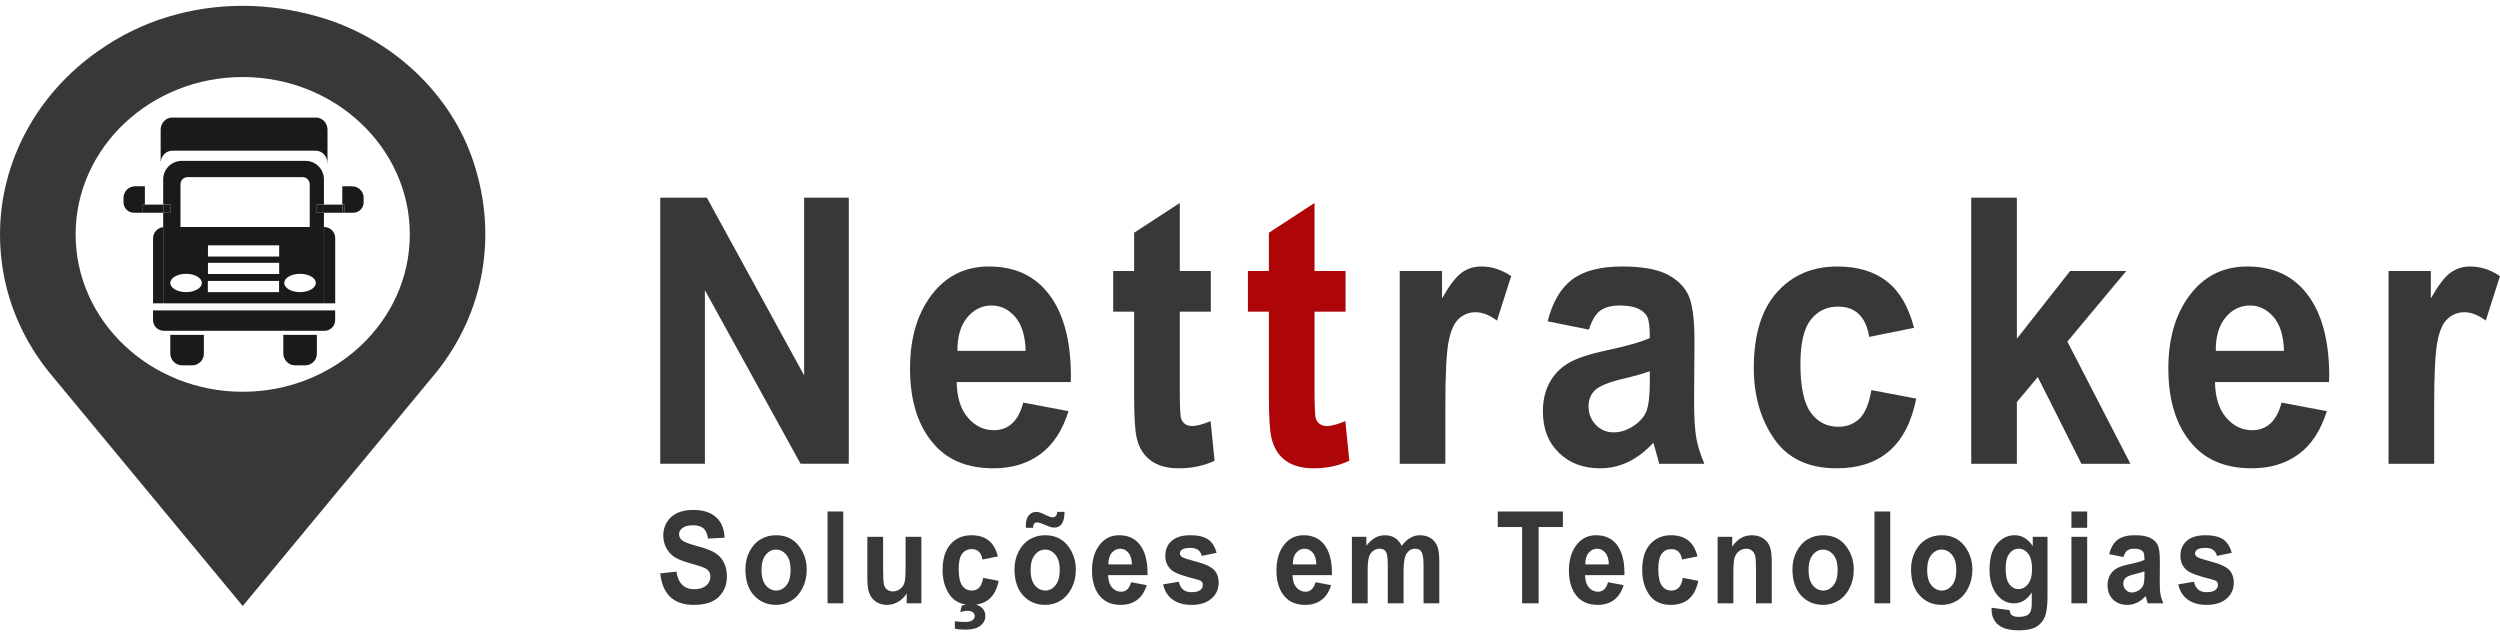  <svg
          className=" py-4 w-32 md:w-[200px] cursor-pointer"
          viewBox="0 0 193 49"
          fill="none"
          xmlns="http://www.w3.org/2000/svg"
        >
          <path
            d="M18.738 30.245C11.624 30.245 5.838 24.795 5.838 18.096C5.838 11.397 11.624 5.947 18.738 5.947C25.851 5.947 31.638 11.397 31.638 18.096C31.638 24.795 25.851 30.245 18.738 30.245ZM36.553 12.503C34.824 7.237 30.269 2.947 24.676 1.318C22.716 0.748 20.698 0.45 18.738 0.45C14.731 0.45 10.868 1.617 7.639 3.898C2.854 7.21 0 12.503 0 18.096C0 21.951 1.297 25.616 3.748 28.684L18.738 46.783L33.728 28.684C37.389 24.069 38.427 18.178 36.553 12.503Z"
            fill="#383838"
          />
          <path
            d="M11.035 16.424H11.192V15.795H11.035V16.424Z"
            fill="#1A1A1A"
          />
          <path
            d="M13.153 15.795H12.604V16.424H13.153V15.795Z"
            fill="#1A1A1A"
          />
          <path
            d="M11.816 18.406V23.415H12.602V17.53C12.16 17.578 11.816 17.951 11.816 18.406Z"
            fill="#1A1A1A"
          />
          <path
            d="M25.878 23.415V18.381C25.878 17.908 25.494 17.524 25.021 17.524H25.014V23.415H25.878Z"
            fill="#1A1A1A"
          />
          <path
            d="M13.302 11.633H24.378C24.875 11.633 25.279 12.067 25.279 12.602V12.694H25.284V10.02C25.284 9.501 24.893 9.08 24.412 9.08H13.279C12.795 9.08 12.402 9.503 12.402 10.024V12.502C12.451 12.013 12.835 11.633 13.302 11.633Z"
            fill="#1A1A1A"
          />
          <path
            d="M24.458 15.796H25.008V13.843C25.008 13.056 24.37 12.418 23.583 12.418H14.029C13.239 12.418 12.598 13.059 12.598 13.85V15.796H13.148V16.424H12.598V17.529C12.629 17.526 12.661 17.524 12.694 17.524H13.933V14.224C13.933 13.921 14.179 13.675 14.482 13.675H23.363C23.664 13.675 23.909 13.919 23.909 14.22V17.524H25.008V16.424H24.458V15.796Z"
            fill="#1A1A1A"
          />
          <path
            d="M24.38 21.845C24.38 22.235 23.835 22.552 23.162 22.552C22.49 22.552 21.945 22.235 21.945 21.845C21.945 21.454 22.49 21.138 23.162 21.138C23.835 21.138 24.38 21.454 24.38 21.845ZM21.552 19.802H16.054V18.938H21.552V19.802ZM21.552 21.154H16.054V20.29H21.552V21.154ZM21.544 22.552H16.046V21.688H21.544V22.552ZM14.365 22.552C13.693 22.552 13.148 22.235 13.148 21.845C13.148 21.454 13.693 21.138 14.365 21.138C15.037 21.138 15.582 21.454 15.582 21.845C15.582 22.235 15.037 22.552 14.365 22.552ZM13.933 17.524H12.694C12.661 17.524 12.629 17.526 12.598 17.53V23.416H25.008V17.524H23.909H13.933Z"
            fill="#1A1A1A"
          />
          <path
            d="M11.815 24.709C11.815 25.166 12.185 25.536 12.641 25.536H25.053C25.507 25.536 25.875 25.168 25.875 24.715V23.965H11.815V24.709Z"
            fill="#1A1A1A"
          />
          <path
            d="M13.146 27.287C13.146 27.795 13.558 28.206 14.066 28.206H14.835C15.334 28.206 15.739 27.802 15.739 27.303V25.85H13.146V27.287Z"
            fill="#1A1A1A"
          />
          <path
            d="M21.871 27.287C21.871 27.795 22.283 28.206 22.791 28.206H23.559C24.058 28.206 24.463 27.802 24.463 27.303V25.85H21.871V27.287Z"
            fill="#1A1A1A"
          />
          <path
            d="M11.185 15.795V14.382H10.424C9.933 14.382 9.535 14.78 9.535 15.271V15.621C9.535 16.065 9.894 16.424 10.338 16.424H11.027V15.795H11.185Z"
            fill="#1A1A1A"
          />
          <path
            d="M11.185 16.424H12.599V15.796H11.185V16.424Z"
            fill="#1A1A1A"
          />
          <path
            d="M27.184 14.382H26.424V15.795H26.581V16.424H27.271C27.714 16.424 28.073 16.065 28.073 15.622V15.271C28.073 14.78 27.675 14.382 27.184 14.382Z"
            fill="#1A1A1A"
          />
          <path
            d="M25.01 16.424H26.424V15.796H25.01V16.424Z"
            fill="#1A1A1A"
          />
          <path
            d="M24.459 16.424H25.009V15.796H24.459V16.424Z"
            fill="#1A1A1A"
          />
          <path
            d="M26.43 16.424H26.587V15.796H26.43V16.424Z"
            fill="#1A1A1A"
          />
          <path
            d="M50.971 35.802V15.262H54.571L62.078 28.979V15.262H65.526V35.802H61.803L54.419 22.408V35.802H50.971Z"
            fill="#383838"
          />
          <path
            d="M79.179 27.088C79.149 25.925 78.879 25.051 78.371 24.465C77.862 23.879 77.257 23.585 76.555 23.585C75.812 23.585 75.187 23.89 74.678 24.5C74.16 25.119 73.905 25.982 73.915 27.088H79.179ZM78.996 31.081L82.49 31.74C82.021 33.234 81.293 34.344 80.305 35.067C79.318 35.791 78.116 36.153 76.701 36.153C74.735 36.153 73.217 35.55 72.148 34.343C70.885 32.939 70.254 30.974 70.254 28.448C70.254 25.958 70.889 23.965 72.161 22.468C73.239 21.205 74.633 20.573 76.341 20.573C78.243 20.573 79.734 21.219 80.812 22.51C82.053 23.988 82.673 26.168 82.673 29.049L82.658 29.498H73.855C73.875 30.68 74.163 31.594 74.719 32.241C75.275 32.888 75.946 33.211 76.731 33.211C77.864 33.211 78.619 32.501 78.996 31.081Z"
            fill="#383838"
          />
          <path
            d="M93.475 20.923V24.062H91.079V30.068C91.079 31.368 91.115 32.121 91.186 32.327C91.328 32.702 91.618 32.889 92.056 32.889C92.381 32.889 92.849 32.762 93.459 32.51L93.764 35.565C92.951 35.957 92.03 36.153 91.003 36.153C90.108 36.153 89.391 35.957 88.852 35.564C88.312 35.171 87.951 34.605 87.768 33.867C87.626 33.324 87.555 32.221 87.555 30.556V24.062H85.938V20.923H87.555V17.967L91.079 15.669V20.923H93.475Z"
            fill="#383838"
          />
          <path
            d="M103.877 20.923V24.062H101.482V30.068C101.482 31.368 101.517 32.121 101.588 32.327C101.731 32.702 102.021 32.889 102.458 32.889C102.783 32.889 103.251 32.762 103.862 32.51L104.167 35.565C103.353 35.957 102.432 36.153 101.405 36.153C100.51 36.153 99.793 35.957 99.254 35.564C98.715 35.171 98.354 34.605 98.171 33.867C98.028 33.324 97.957 32.221 97.957 30.556V24.062H96.34V20.923H97.957V17.967L101.482 15.669V20.923H103.877Z"
            fill="#AE0508"
          />
          <path
            d="M111.583 35.803H108.059V20.923H111.324V23.039C111.883 22.049 112.384 21.39 112.826 21.063C113.269 20.736 113.78 20.573 114.36 20.573C115.163 20.573 115.931 20.82 116.664 21.315L115.565 24.748C114.985 24.318 114.436 24.103 113.917 24.103C113.429 24.103 112.999 24.27 112.628 24.601C112.257 24.933 111.99 25.534 111.827 26.404C111.664 27.274 111.583 28.873 111.583 31.201V35.803Z"
            fill="#383838"
          />
          <path
            d="M127.365 28.657C126.918 28.826 126.221 29.023 125.275 29.248C124.187 29.51 123.475 29.8 123.139 30.119C122.804 30.438 122.636 30.85 122.636 31.356C122.636 31.927 122.821 32.407 123.193 32.796C123.564 33.185 124.029 33.379 124.589 33.379C125.087 33.379 125.58 33.222 126.069 32.908C126.557 32.595 126.895 32.222 127.083 31.791C127.271 31.361 127.365 30.578 127.365 29.445V28.657ZM122.666 25.449L119.477 24.804C119.864 23.301 120.502 22.22 121.392 21.561C122.282 20.902 123.561 20.573 125.229 20.573C126.714 20.573 127.848 20.765 128.632 21.148C129.415 21.532 129.974 22.053 130.31 22.712C130.646 23.371 130.814 24.57 130.814 26.309L130.783 30.909C130.783 32.199 130.839 33.16 130.951 33.791C131.063 34.422 131.271 35.093 131.576 35.803H128.098L127.64 34.178C127.04 34.832 126.397 35.325 125.71 35.656C125.023 35.987 124.293 36.153 123.521 36.153C122.229 36.153 121.171 35.754 120.347 34.954C119.523 34.154 119.111 33.09 119.111 31.762C119.111 30.92 119.279 30.186 119.615 29.559C119.95 28.933 120.423 28.432 121.034 28.058C121.644 27.684 122.62 27.352 123.963 27.062C125.59 26.716 126.725 26.393 127.365 26.093C127.365 25.267 127.302 24.725 127.175 24.466C127.047 24.208 126.813 23.997 126.473 23.832C126.132 23.668 125.651 23.586 125.031 23.586C124.4 23.586 123.904 23.716 123.543 23.978C123.182 24.239 122.89 24.73 122.666 25.449Z"
            fill="#383838"
          />
          <path
            d="M147.766 25.309L144.303 26.009C144.047 24.45 143.244 23.67 141.894 23.67C141.024 23.67 140.323 24.007 139.791 24.681C139.259 25.356 138.993 26.494 138.993 28.096C138.993 29.867 139.258 31.118 139.789 31.849C140.319 32.58 141.028 32.945 141.915 32.945C142.578 32.945 143.124 32.737 143.553 32.321C143.981 31.906 144.287 31.17 144.471 30.115L147.934 30.773C147.222 34.36 145.172 36.153 141.785 36.153C139.619 36.153 138.012 35.395 136.964 33.88C135.916 32.364 135.393 30.539 135.393 28.405C135.393 25.851 135.986 23.907 137.172 22.573C138.358 21.24 139.914 20.573 141.839 20.573C143.397 20.573 144.668 20.951 145.65 21.708C146.633 22.465 147.338 23.665 147.766 25.309Z"
            fill="#383838"
          />
          <path
            d="M152.178 35.803V15.262H155.702V26.146L159.812 20.923H164.147L159.6 26.369L164.467 35.803H160.686L157.316 29.106L155.702 31.039V35.803H152.178Z"
            fill="#383838"
          />
          <path
            d="M176.322 27.088C176.291 25.925 176.022 25.051 175.513 24.465C175.004 23.879 174.399 23.585 173.698 23.585C172.955 23.585 172.329 23.89 171.821 24.5C171.302 25.119 171.048 25.982 171.058 27.088H176.322ZM176.139 31.081L179.633 31.74C179.164 33.234 178.436 34.344 177.448 35.067C176.46 35.791 175.259 36.153 173.843 36.153C171.877 36.153 170.36 35.55 169.291 34.343C168.028 32.939 167.396 30.974 167.396 28.448C167.396 25.958 168.032 23.965 169.304 22.468C170.382 21.205 171.775 20.573 173.484 20.573C175.386 20.573 176.876 21.219 177.954 22.51C179.195 23.988 179.816 26.168 179.816 29.049L179.8 29.498H170.997C171.017 30.68 171.306 31.594 171.862 32.241C172.417 32.888 173.088 33.211 173.874 33.211C175.006 33.211 175.761 32.501 176.139 31.081Z"
            fill="#383838"
          />
          <path
            d="M187.919 35.803H184.395V20.923H187.66V23.039C188.219 22.049 188.72 21.39 189.162 21.063C189.605 20.736 190.116 20.573 190.696 20.573C191.499 20.573 192.267 20.82 192.999 21.315L191.901 24.748C191.321 24.318 190.772 24.103 190.253 24.103C189.765 24.103 189.335 24.27 188.964 24.601C188.593 24.933 188.326 25.534 188.163 26.404C188 27.274 187.919 28.873 187.919 31.201V35.803Z"
            fill="#383838"
          />
          <path
            d="M50.971 44.265L52.219 44.13C52.359 45.035 52.819 45.489 53.599 45.489C53.985 45.489 54.288 45.396 54.51 45.211C54.731 45.025 54.841 44.796 54.841 44.522C54.841 44.361 54.803 44.224 54.725 44.111C54.648 43.998 54.531 43.906 54.373 43.833C54.215 43.76 53.832 43.639 53.225 43.468C52.68 43.317 52.282 43.153 52.029 42.976C51.776 42.798 51.575 42.566 51.426 42.277C51.277 41.989 51.202 41.679 51.202 41.347C51.202 40.961 51.298 40.613 51.489 40.303C51.681 39.994 51.945 39.761 52.282 39.603C52.619 39.445 53.035 39.366 53.53 39.366C54.274 39.366 54.855 39.551 55.273 39.922C55.691 40.293 55.912 40.823 55.937 41.513L54.657 41.576C54.601 41.196 54.48 40.93 54.294 40.778C54.108 40.627 53.843 40.551 53.498 40.551C53.154 40.551 52.889 40.617 52.703 40.748C52.517 40.88 52.424 41.044 52.424 41.24C52.424 41.433 52.509 41.595 52.678 41.727C52.846 41.859 53.235 42.004 53.842 42.162C54.484 42.333 54.948 42.513 55.234 42.701C55.52 42.89 55.739 43.133 55.889 43.431C56.04 43.73 56.116 44.091 56.116 44.517C56.116 45.133 55.91 45.65 55.497 46.069C55.084 46.488 54.439 46.697 53.562 46.697C52.01 46.697 51.146 45.887 50.971 44.265Z"
            fill="#383838"
          />
          <path
            d="M58.788 44.009C58.788 44.529 58.899 44.923 59.12 45.19C59.342 45.457 59.609 45.59 59.923 45.59C60.229 45.59 60.491 45.456 60.709 45.187C60.927 44.919 61.036 44.523 61.036 43.999C61.036 43.488 60.925 43.098 60.704 42.83C60.482 42.562 60.217 42.427 59.907 42.427C59.601 42.427 59.338 42.562 59.118 42.83C58.898 43.098 58.788 43.491 58.788 44.009ZM57.545 43.936C57.545 43.432 57.654 42.974 57.871 42.56C58.089 42.147 58.373 41.837 58.725 41.63C59.076 41.423 59.471 41.32 59.91 41.32C60.647 41.32 61.226 41.585 61.647 42.117C62.069 42.648 62.279 43.269 62.279 43.98C62.279 44.509 62.169 44.987 61.95 45.414C61.731 45.84 61.443 46.161 61.086 46.375C60.73 46.59 60.34 46.697 59.915 46.697C59.234 46.697 58.668 46.458 58.219 45.98C57.77 45.502 57.545 44.821 57.545 43.936Z"
            fill="#383838"
          />
          <path
            d="M63.885 39.487H65.101V46.577H63.885V39.487Z"
            fill="#383838"
          />
          <path
            d="M69.998 46.577V45.809C69.829 46.087 69.609 46.305 69.335 46.462C69.062 46.619 68.776 46.698 68.478 46.698C68.177 46.698 67.907 46.625 67.669 46.48C67.43 46.335 67.252 46.128 67.135 45.86C67.018 45.593 66.959 45.204 66.959 44.694V41.441H68.175V43.801C68.175 44.475 68.194 44.903 68.231 45.085C68.267 45.267 68.349 45.408 68.475 45.508C68.601 45.608 68.753 45.658 68.931 45.658C69.135 45.658 69.322 45.593 69.493 45.462C69.665 45.332 69.778 45.164 69.832 44.959C69.886 44.755 69.913 44.304 69.913 43.608V41.441H71.13V46.577H69.998Z"
            fill="#383838"
          />
          <path
            d="M73.716 48.531V47.96C74.01 47.996 74.282 48.014 74.532 48.014C74.77 48.014 74.95 47.971 75.069 47.885C75.188 47.8 75.248 47.691 75.248 47.559C75.248 47.44 75.2 47.342 75.103 47.266C75.007 47.191 74.871 47.153 74.695 47.153C74.512 47.153 74.325 47.185 74.132 47.249L74.242 46.766C74.467 46.679 74.713 46.635 74.979 46.635C75.309 46.635 75.574 46.72 75.772 46.89C75.97 47.059 76.069 47.28 76.069 47.551C76.069 47.862 75.938 48.116 75.674 48.313C75.411 48.51 75.039 48.608 74.558 48.608C74.186 48.608 73.905 48.583 73.716 48.531ZM77.038 42.955L75.843 43.197C75.755 42.658 75.478 42.389 75.011 42.389C74.711 42.389 74.469 42.506 74.286 42.739C74.102 42.971 74.01 43.364 74.01 43.917C74.01 44.528 74.102 44.96 74.285 45.212C74.468 45.465 74.713 45.591 75.019 45.591C75.248 45.591 75.436 45.519 75.584 45.375C75.732 45.232 75.838 44.978 75.901 44.614L77.096 44.841C76.851 46.079 76.143 46.698 74.974 46.698C74.226 46.698 73.672 46.437 73.31 45.913C72.948 45.39 72.768 44.76 72.768 44.024C72.768 43.142 72.972 42.471 73.382 42.011C73.791 41.551 74.328 41.321 74.993 41.321C75.53 41.321 75.969 41.451 76.308 41.712C76.647 41.973 76.891 42.388 77.038 42.955Z"
            fill="#383838"
          />
          <path
            d="M79.563 44.009C79.563 44.53 79.674 44.923 79.896 45.19C80.117 45.457 80.385 45.59 80.698 45.59C81.004 45.59 81.266 45.456 81.484 45.188C81.703 44.919 81.812 44.523 81.812 43.999C81.812 43.489 81.701 43.099 81.479 42.83C81.257 42.562 80.992 42.428 80.682 42.428C80.376 42.428 80.113 42.562 79.893 42.83C79.673 43.099 79.563 43.492 79.563 44.009ZM79.753 40.745H79.2L79.195 40.586C79.195 40.233 79.269 39.967 79.419 39.789C79.568 39.61 79.757 39.521 79.986 39.521C80.085 39.521 80.178 39.534 80.266 39.56C80.354 39.586 80.496 39.647 80.693 39.744C80.954 39.873 81.147 39.937 81.274 39.937C81.475 39.937 81.592 39.797 81.627 39.517H82.18C82.177 39.955 82.104 40.267 81.962 40.452C81.82 40.638 81.637 40.73 81.413 40.73C81.319 40.73 81.226 40.719 81.135 40.696C81.068 40.68 80.914 40.621 80.672 40.517C80.382 40.392 80.175 40.329 80.052 40.329C79.965 40.329 79.894 40.36 79.839 40.422C79.785 40.484 79.756 40.592 79.753 40.745ZM78.32 43.936C78.32 43.433 78.429 42.974 78.647 42.56C78.864 42.147 79.149 41.837 79.5 41.63C79.851 41.424 80.246 41.32 80.685 41.32C81.422 41.32 82.001 41.586 82.423 42.117C82.844 42.649 83.055 43.27 83.055 43.98C83.055 44.51 82.945 44.988 82.725 45.414C82.506 45.84 82.218 46.161 81.862 46.376C81.505 46.59 81.115 46.698 80.69 46.698C80.009 46.698 79.444 46.459 78.994 45.981C78.545 45.503 78.32 44.821 78.32 43.936Z"
            fill="#383838"
          />
          <path
            d="M87.383 43.569C87.373 43.167 87.28 42.865 87.104 42.663C86.929 42.461 86.72 42.36 86.478 42.36C86.221 42.36 86.005 42.465 85.83 42.675C85.651 42.889 85.563 43.187 85.567 43.569H87.383ZM87.32 44.947L88.526 45.174C88.364 45.69 88.113 46.073 87.772 46.323C87.431 46.573 87.016 46.697 86.528 46.697C85.849 46.697 85.326 46.489 84.957 46.073C84.521 45.588 84.303 44.91 84.303 44.038C84.303 43.178 84.522 42.491 84.961 41.974C85.333 41.538 85.814 41.32 86.404 41.32C87.06 41.32 87.575 41.543 87.947 41.988C88.375 42.498 88.589 43.251 88.589 44.245L88.584 44.4H85.546C85.552 44.808 85.652 45.124 85.844 45.347C86.036 45.57 86.267 45.682 86.539 45.682C86.93 45.682 87.19 45.437 87.32 44.947Z"
            fill="#383838"
          />
          <path
            d="M89.793 45.116L91.01 44.908C91.115 45.447 91.441 45.716 91.989 45.716C92.28 45.716 92.498 45.664 92.642 45.561C92.786 45.458 92.858 45.324 92.858 45.159C92.858 45.047 92.826 44.958 92.763 44.893C92.697 44.829 92.564 44.772 92.367 44.724C91.371 44.481 90.737 44.249 90.467 44.029C90.13 43.755 89.962 43.378 89.962 42.9C89.962 42.422 90.126 42.039 90.457 41.751C90.787 41.464 91.266 41.32 91.894 41.32C92.495 41.32 92.951 41.427 93.263 41.641C93.576 41.856 93.795 42.202 93.922 42.679L92.779 42.916C92.677 42.503 92.389 42.297 91.915 42.297C91.617 42.297 91.404 42.336 91.278 42.416C91.152 42.495 91.088 42.597 91.088 42.723C91.088 42.836 91.146 42.93 91.262 43.004C91.378 43.082 91.737 43.199 92.341 43.356C93.018 43.532 93.478 43.744 93.721 43.992C93.96 44.241 94.08 44.572 94.08 44.984C94.08 45.481 93.894 45.891 93.524 46.214C93.154 46.536 92.642 46.697 91.989 46.697C91.396 46.697 90.911 46.563 90.536 46.294C90.16 46.025 89.912 45.632 89.793 45.116Z"
            fill="#383838"
          />
          <path
            d="M101.622 43.569C101.611 43.167 101.518 42.865 101.343 42.663C101.167 42.461 100.958 42.36 100.716 42.36C100.46 42.36 100.244 42.465 100.068 42.675C99.889 42.889 99.801 43.187 99.805 43.569H101.622ZM101.559 44.947L102.764 45.174C102.603 45.69 102.351 46.073 102.01 46.323C101.669 46.573 101.255 46.697 100.766 46.697C100.088 46.697 99.564 46.489 99.195 46.073C98.759 45.588 98.541 44.91 98.541 44.038C98.541 43.178 98.76 42.491 99.199 41.974C99.571 41.538 100.052 41.32 100.642 41.32C101.299 41.32 101.813 41.543 102.185 41.988C102.613 42.498 102.828 43.251 102.828 44.245L102.822 44.4H99.784C99.791 44.808 99.89 45.124 100.082 45.347C100.274 45.57 100.506 45.682 100.777 45.682C101.168 45.682 101.428 45.437 101.559 44.947Z"
            fill="#383838"
          />
          <path
            d="M104.367 41.441H105.484V42.143C105.684 41.869 105.903 41.663 106.142 41.526C106.381 41.389 106.639 41.321 106.916 41.321C107.211 41.321 107.466 41.388 107.682 41.524C107.898 41.659 108.075 41.864 108.212 42.138C108.415 41.864 108.634 41.659 108.867 41.524C109.101 41.388 109.349 41.321 109.612 41.321C109.925 41.321 110.194 41.389 110.421 41.526C110.647 41.663 110.819 41.859 110.937 42.114C111.054 42.369 111.113 42.761 111.113 43.291V46.577H109.897V43.639C109.897 43.125 109.847 42.784 109.749 42.614C109.651 42.445 109.486 42.36 109.254 42.36C108.984 42.36 108.766 42.479 108.601 42.716C108.436 42.953 108.354 43.417 108.354 44.108V46.577H107.137V43.76C107.137 43.201 107.104 42.841 107.037 42.68C106.949 42.467 106.772 42.36 106.505 42.36C106.326 42.36 106.161 42.415 106.01 42.525C105.859 42.635 105.75 42.795 105.684 43.007C105.617 43.218 105.584 43.576 105.584 44.079V46.577H104.367V41.441Z"
            fill="#383838"
          />
          <path
            d="M117.507 46.577V40.687H115.627V39.488H120.656V40.687H118.781V46.577H117.507Z"
            fill="#383838"
          />
          <path
            d="M124.202 43.569C124.191 43.167 124.098 42.865 123.923 42.663C123.747 42.461 123.538 42.36 123.296 42.36C123.04 42.36 122.824 42.465 122.648 42.675C122.469 42.889 122.381 43.187 122.385 43.569H124.202ZM124.139 44.947L125.345 45.174C125.183 45.69 124.932 46.073 124.591 46.323C124.25 46.573 123.835 46.697 123.346 46.697C122.668 46.697 122.144 46.489 121.775 46.073C121.339 45.588 121.121 44.91 121.121 44.038C121.121 43.178 121.34 42.491 121.779 41.974C122.151 41.538 122.633 41.32 123.222 41.32C123.879 41.32 124.393 41.543 124.765 41.988C125.194 42.498 125.408 43.251 125.408 44.245L125.402 44.4H122.364C122.371 44.808 122.47 45.124 122.662 45.347C122.854 45.57 123.086 45.682 123.357 45.682C123.748 45.682 124.008 45.437 124.139 44.947Z"
            fill="#383838"
          />
          <path
            d="M131.048 42.954L129.853 43.196C129.764 42.658 129.487 42.389 129.021 42.389C128.721 42.389 128.479 42.505 128.295 42.738C128.112 42.971 128.02 43.364 128.02 43.916C128.02 44.528 128.112 44.959 128.295 45.212C128.478 45.464 128.722 45.59 129.029 45.59C129.258 45.59 129.446 45.518 129.594 45.375C129.742 45.231 129.847 44.978 129.911 44.613L131.106 44.84C130.86 46.078 130.153 46.697 128.984 46.697C128.236 46.697 127.681 46.436 127.32 45.913C126.958 45.389 126.777 44.76 126.777 44.023C126.777 43.142 126.982 42.47 127.391 42.01C127.801 41.55 128.338 41.32 129.002 41.32C129.54 41.32 129.979 41.45 130.318 41.712C130.657 41.973 130.901 42.387 131.048 42.954Z"
            fill="#383838"
          />
          <path
            d="M136.781 46.577H135.564V43.953C135.564 43.427 135.542 43.077 135.496 42.903C135.45 42.728 135.365 42.594 135.241 42.501C135.116 42.407 134.975 42.36 134.817 42.36C134.613 42.36 134.429 42.421 134.264 42.542C134.099 42.663 133.983 42.83 133.916 43.043C133.849 43.256 133.816 43.658 133.816 44.249V46.577H132.6V41.441H133.727V42.191C133.927 41.901 134.152 41.683 134.403 41.538C134.654 41.393 134.933 41.321 135.238 41.321C135.593 41.321 135.892 41.405 136.136 41.575C136.38 41.744 136.548 41.962 136.641 42.228C136.734 42.495 136.781 42.879 136.781 43.383V46.577Z"
            fill="#383838"
          />
          <path
            d="M139.62 44.009C139.62 44.529 139.731 44.923 139.952 45.19C140.174 45.457 140.441 45.59 140.755 45.59C141.061 45.59 141.323 45.456 141.541 45.187C141.759 44.919 141.868 44.523 141.868 43.999C141.868 43.488 141.757 43.098 141.536 42.83C141.314 42.562 141.048 42.427 140.739 42.427C140.433 42.427 140.17 42.562 139.95 42.83C139.73 43.098 139.62 43.491 139.62 44.009ZM138.377 43.936C138.377 43.432 138.486 42.974 138.703 42.56C138.921 42.147 139.205 41.837 139.557 41.63C139.908 41.423 140.303 41.32 140.741 41.32C141.479 41.32 142.058 41.585 142.479 42.117C142.901 42.648 143.111 43.269 143.111 43.98C143.111 44.509 143.001 44.987 142.782 45.414C142.563 45.84 142.275 46.161 141.918 46.375C141.562 46.59 141.171 46.697 140.747 46.697C140.066 46.697 139.5 46.458 139.051 45.98C138.602 45.502 138.377 44.821 138.377 43.936Z"
            fill="#383838"
          />
          <path
            d="M144.709 39.487H145.925V46.577H144.709V39.487Z"
            fill="#383838"
          />
          <path
            d="M148.776 44.009C148.776 44.529 148.887 44.923 149.108 45.19C149.33 45.457 149.598 45.59 149.911 45.59C150.217 45.59 150.479 45.456 150.697 45.187C150.916 44.919 151.025 44.523 151.025 43.999C151.025 43.488 150.914 43.098 150.692 42.83C150.47 42.562 150.205 42.427 149.895 42.427C149.589 42.427 149.326 42.562 149.106 42.83C148.886 43.098 148.776 43.491 148.776 44.009ZM147.533 43.936C147.533 43.432 147.642 42.974 147.86 42.56C148.077 42.147 148.362 41.837 148.713 41.63C149.064 41.423 149.459 41.32 149.898 41.32C150.635 41.32 151.214 41.585 151.636 42.117C152.057 42.648 152.268 43.269 152.268 43.98C152.268 44.509 152.158 44.987 151.938 45.414C151.719 45.84 151.431 46.161 151.075 46.375C150.718 46.59 150.328 46.697 149.903 46.697C149.222 46.697 148.657 46.458 148.207 45.98C147.758 45.502 147.533 44.821 147.533 43.936Z"
            fill="#383838"
          />
          <path
            d="M154.835 43.901C154.835 44.449 154.93 44.85 155.122 45.102C155.313 45.353 155.544 45.48 155.814 45.48C156.105 45.48 156.355 45.352 156.562 45.097C156.769 44.842 156.873 44.454 156.873 43.934C156.873 43.398 156.773 43.002 156.575 42.745C156.377 42.489 156.132 42.36 155.84 42.36C155.553 42.36 155.313 42.486 155.122 42.738C154.93 42.99 154.835 43.377 154.835 43.901ZM153.75 46.916L155.14 47.104C155.161 47.291 155.225 47.424 155.332 47.503C155.439 47.582 155.609 47.622 155.84 47.622C156.107 47.622 156.323 47.581 156.488 47.501C156.604 47.443 156.694 47.346 156.757 47.211C156.82 47.075 156.852 46.837 156.852 46.495V45.745C156.669 46.023 156.464 46.231 156.235 46.369C156.007 46.508 155.754 46.577 155.477 46.577C154.968 46.577 154.54 46.366 154.192 45.943C153.792 45.459 153.592 44.804 153.592 43.978C153.592 43.1 153.78 42.438 154.158 41.991C154.535 41.544 154.993 41.32 155.53 41.32C155.814 41.32 156.073 41.391 156.307 41.531C156.54 41.671 156.748 41.881 156.931 42.162V41.441H158.068V46.05C158.068 46.788 157.994 47.324 157.847 47.656C157.7 47.988 157.472 48.238 157.165 48.408C156.858 48.577 156.432 48.662 155.888 48.662C155.386 48.662 154.984 48.6 154.682 48.478C154.38 48.355 154.149 48.172 153.989 47.929C153.83 47.685 153.75 47.404 153.75 47.085V46.916Z"
            fill="#383838"
          />
          <path
            d="M159.914 41.441H161.131V46.577H159.914V41.441ZM159.914 39.487H161.131V40.745H159.914V39.487Z"
            fill="#383838"
          />
          <path
            d="M165.552 44.111C165.398 44.169 165.157 44.237 164.831 44.314C164.455 44.405 164.209 44.505 164.093 44.615C163.978 44.725 163.92 44.867 163.92 45.042C163.92 45.239 163.984 45.405 164.112 45.539C164.24 45.673 164.401 45.74 164.594 45.74C164.766 45.74 164.936 45.686 165.105 45.578C165.273 45.469 165.39 45.341 165.455 45.192C165.52 45.044 165.552 44.774 165.552 44.382V44.111ZM163.93 43.003L162.83 42.781C162.963 42.262 163.183 41.889 163.49 41.661C163.798 41.434 164.239 41.32 164.815 41.32C165.327 41.32 165.719 41.386 165.989 41.519C166.26 41.651 166.453 41.831 166.569 42.059C166.684 42.286 166.742 42.7 166.742 43.3L166.732 44.888C166.732 45.333 166.751 45.665 166.79 45.883C166.828 46.1 166.9 46.332 167.006 46.577H165.805L165.647 46.016C165.44 46.242 165.218 46.412 164.981 46.526C164.744 46.641 164.492 46.698 164.225 46.698C163.779 46.698 163.414 46.56 163.13 46.284C162.845 46.008 162.703 45.641 162.703 45.182C162.703 44.892 162.761 44.638 162.877 44.422C162.993 44.206 163.156 44.033 163.367 43.904C163.577 43.775 163.914 43.66 164.378 43.56C164.939 43.44 165.331 43.329 165.552 43.226C165.552 42.94 165.53 42.753 165.486 42.664C165.442 42.575 165.362 42.502 165.244 42.445C165.126 42.388 164.961 42.36 164.746 42.36C164.529 42.36 164.358 42.405 164.233 42.495C164.108 42.586 164.007 42.755 163.93 43.003Z"
            fill="#383838"
          />
          <path
            d="M168.16 45.116L169.377 44.908C169.482 45.447 169.809 45.716 170.356 45.716C170.648 45.716 170.865 45.664 171.009 45.561C171.153 45.458 171.225 45.324 171.225 45.159C171.225 45.047 171.194 44.958 171.13 44.893C171.064 44.829 170.931 44.772 170.734 44.724C169.738 44.481 169.105 44.249 168.834 44.029C168.497 43.755 168.329 43.378 168.329 42.9C168.329 42.422 168.494 42.039 168.824 41.751C169.154 41.464 169.633 41.32 170.261 41.32C170.862 41.32 171.318 41.427 171.631 41.641C171.943 41.856 172.162 42.202 172.289 42.679L171.146 42.916C171.044 42.503 170.756 42.297 170.282 42.297C169.984 42.297 169.772 42.336 169.645 42.416C169.519 42.495 169.456 42.597 169.456 42.723C169.456 42.836 169.514 42.93 169.629 43.004C169.745 43.082 170.105 43.199 170.708 43.356C171.385 43.532 171.845 43.744 172.088 43.992C172.327 44.241 172.447 44.572 172.447 44.984C172.447 45.481 172.262 45.891 171.891 46.214C171.521 46.536 171.009 46.697 170.356 46.697C169.763 46.697 169.278 46.563 168.903 46.294C168.527 46.025 168.28 45.632 168.16 45.116Z"
            fill="#383838"
          />
        </svg>